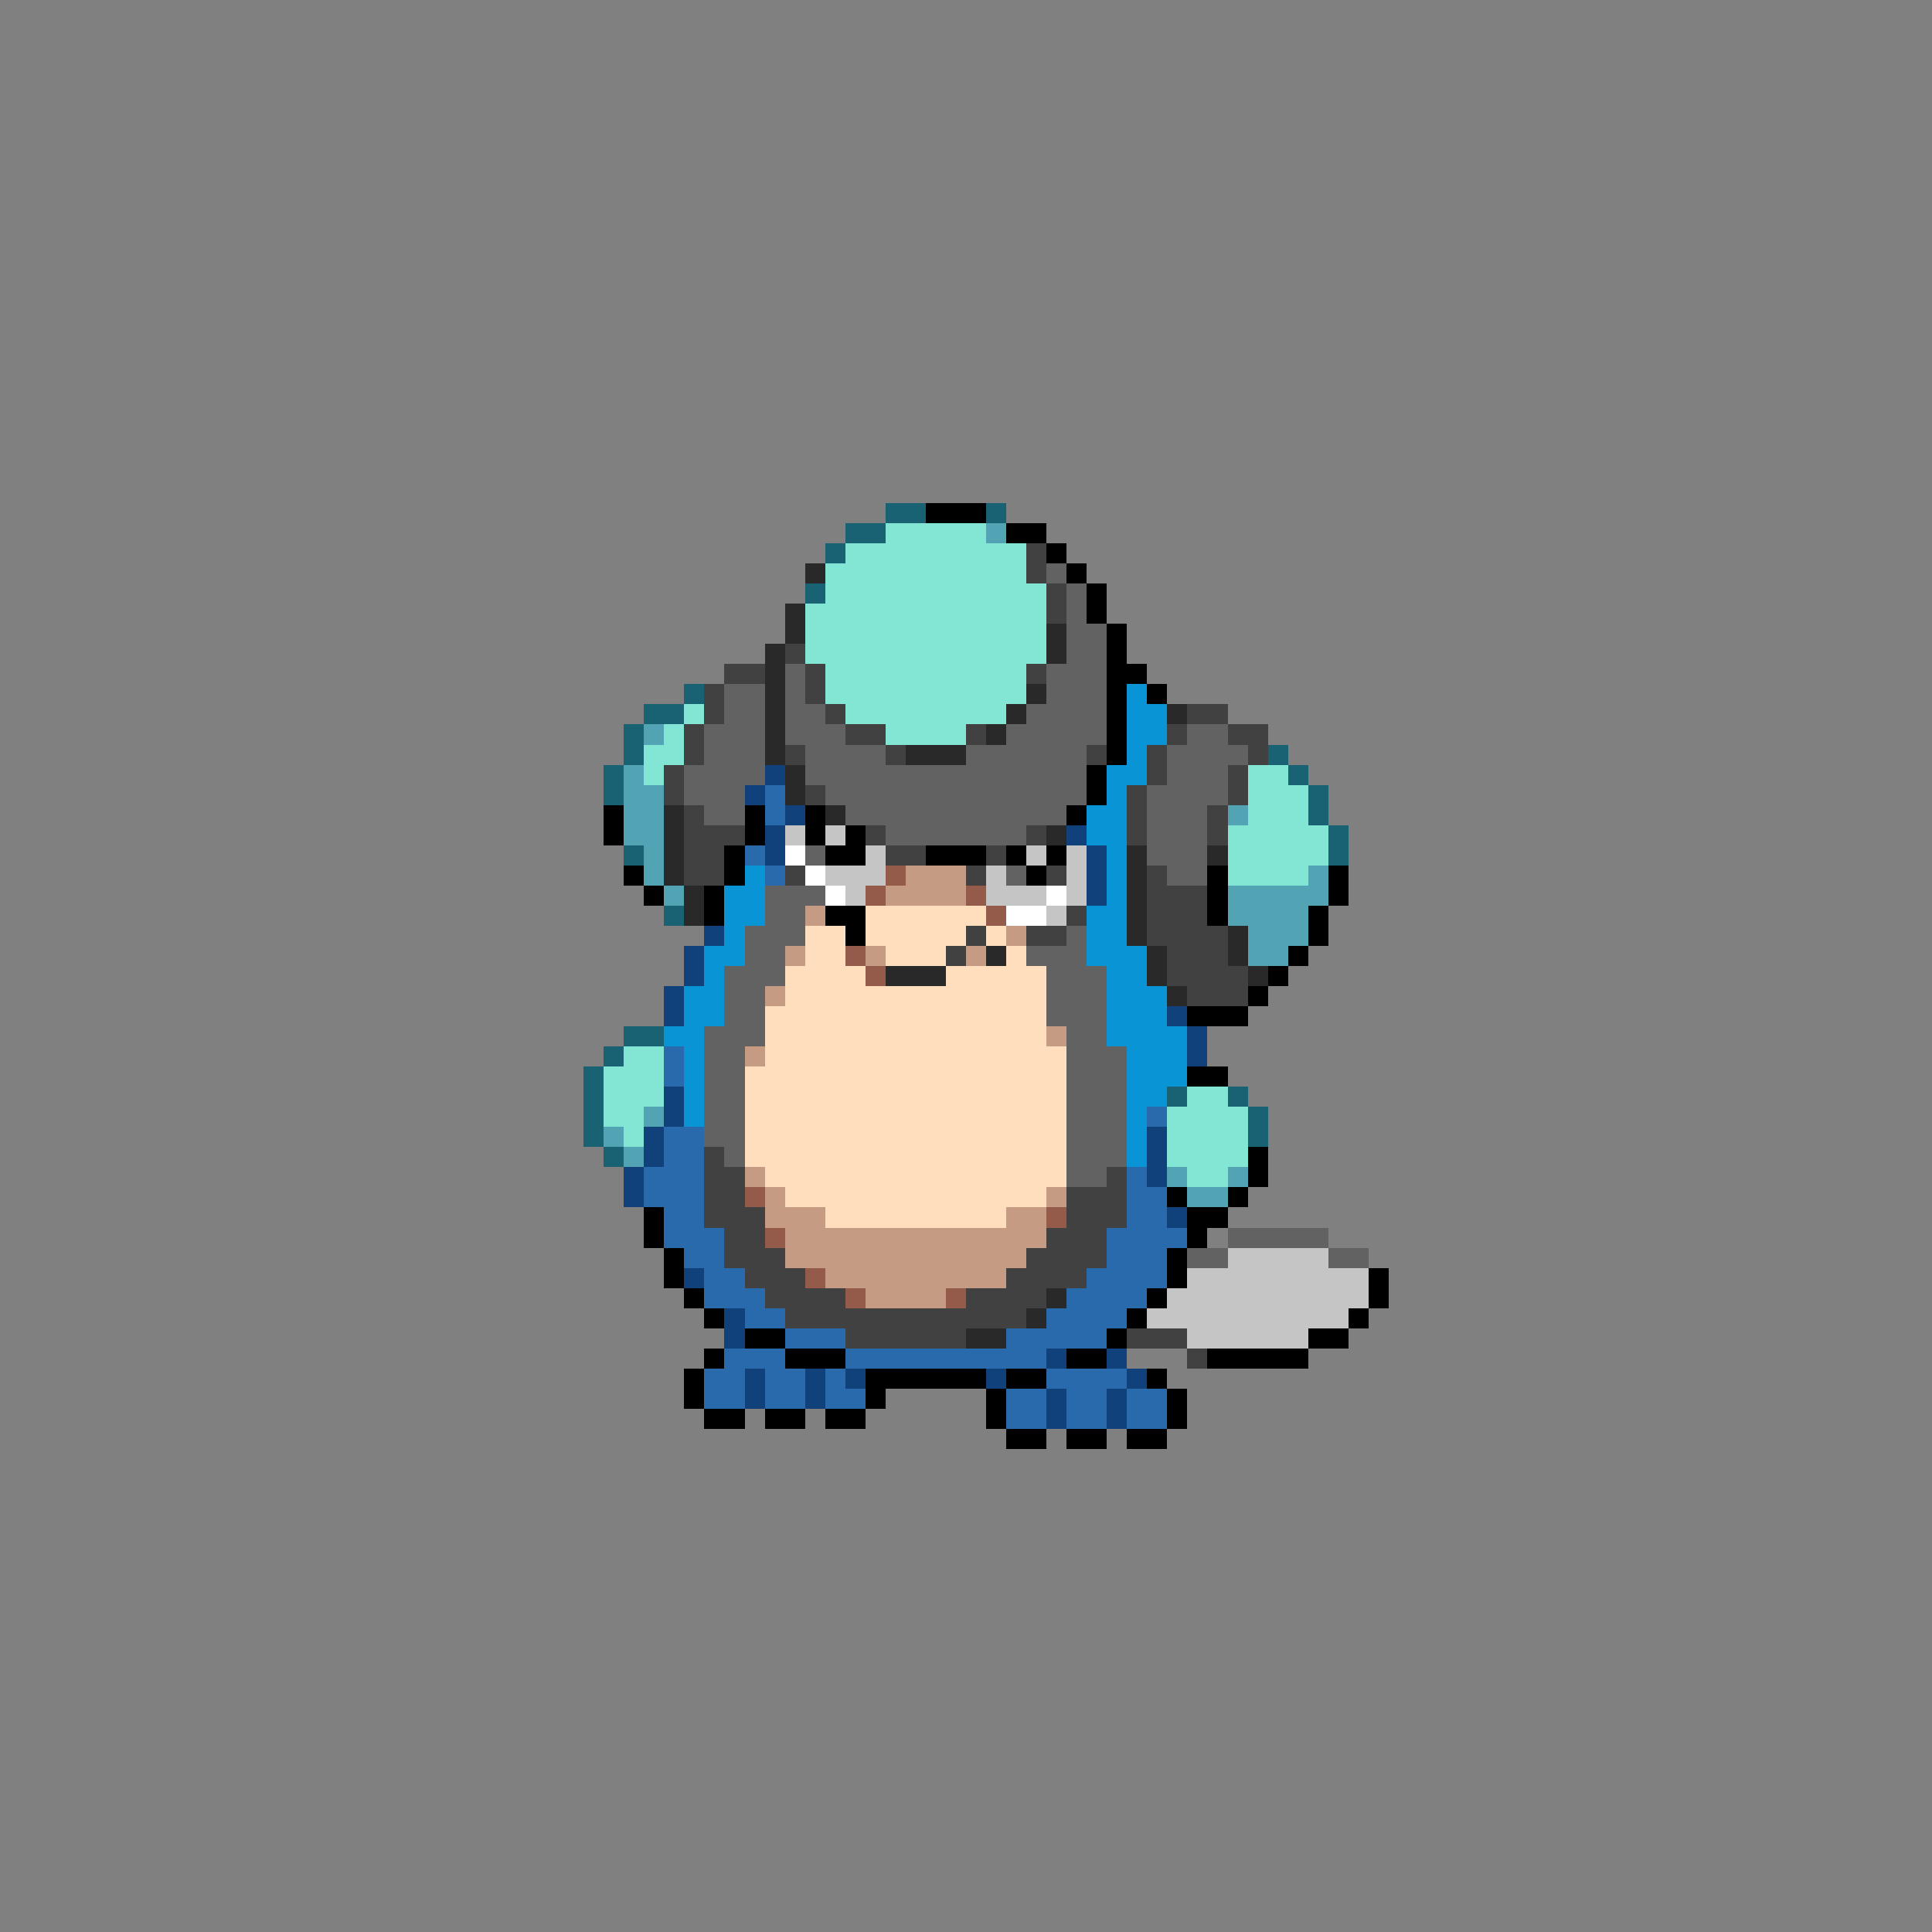 <svg xmlns="http://www.w3.org/2000/svg" viewBox="0 -0.5 96 96" shape-rendering="crispEdges">
<rect x="0" y="-0.5" width="96" height="96" fill="#808080" stroke="none"/>
<path stroke="#186273" d="M44 25h2M49 25h1M42 26h2M41 27h1M40 29h1M34 34h1M32 35h2M31 36h1M31 37h1M63 37h1M30 38h1M64 38h1M30 39h1M65 39h1M65 40h1M66 41h1M31 42h1M66 42h1M33 45h1M31 51h2M30 52h1M29 53h1M29 54h1M58 54h1M61 54h1M29 55h1M62 55h1M29 56h1M62 56h1M30 57h1" />
<path stroke="#000000" d="M46 25h3M50 26h2M52 27h1M53 28h1M54 29h1M54 30h1M55 31h1M55 32h1M55 33h2M55 34h1M57 34h1M55 35h1M55 36h1M55 37h1M54 38h1M54 39h1M30 40h1M37 40h1M40 40h1M53 40h1M30 41h1M37 41h1M40 41h1M42 41h1M36 42h1M41 42h2M46 42h3M50 42h1M52 42h1M31 43h1M36 43h1M51 43h1M60 43h1M66 43h1M32 44h1M35 44h1M60 44h1M66 44h1M35 45h1M41 45h2M60 45h1M65 45h1M42 46h1M65 46h1M64 47h1M63 48h1M62 49h1M59 50h3M59 53h2M62 57h1M62 58h1M58 59h1M61 59h1M32 60h1M59 60h2M32 61h1M59 61h1M33 62h1M58 62h1M33 63h1M58 63h1M68 63h1M34 64h1M57 64h1M68 64h1M35 65h1M56 65h1M67 65h1M37 66h2M55 66h1M65 66h2M35 67h1M39 67h3M53 67h2M60 67h5M34 68h1M43 68h6M50 68h2M57 68h1M34 69h1M43 69h1M49 69h1M58 69h1M35 70h2M38 70h2M41 70h2M49 70h1M58 70h1M50 71h2M53 71h2M56 71h2" />
<path stroke="#83e6d5" d="M44 26h5M42 27h9M41 28h10M41 29h11M40 30h12M40 31h12M40 32h12M41 33h10M41 34h10M34 35h1M42 35h8M33 36h1M44 36h4M32 37h2M32 38h1M62 38h2M62 39h3M62 40h3M61 41h5M61 42h5M61 43h4M31 52h2M30 53h3M30 54h3M59 54h2M30 55h2M58 55h4M31 56h1M58 56h4M58 57h4M59 58h2" />
<path stroke="#52a4b4" d="M49 26h1M32 36h1M31 38h1M31 39h2M31 40h2M61 40h1M31 41h2M32 42h1M32 43h1M65 43h1M33 44h1M61 44h5M61 45h4M62 46h3M62 47h2M32 55h1M30 56h1M31 57h1M58 58h1M61 58h1M59 59h2" />
<path stroke="#414141" d="M51 27h1M51 28h1M52 29h1M52 30h1M39 32h1M36 33h2M40 33h1M51 33h1M35 34h1M40 34h1M35 35h1M41 35h1M59 35h2M34 36h1M42 36h2M48 36h1M58 36h1M61 36h2M34 37h1M39 37h1M44 37h1M54 37h1M57 37h1M62 37h1M33 38h1M57 38h1M61 38h1M33 39h1M40 39h1M56 39h1M61 39h1M34 40h1M56 40h1M60 40h1M34 41h3M43 41h1M51 41h1M56 41h1M60 41h1M34 42h2M44 42h2M49 42h1M34 43h2M39 43h1M48 43h1M52 43h1M57 43h1M57 44h3M53 45h1M57 45h3M48 46h1M51 46h2M57 46h4M47 47h1M58 47h3M58 48h4M59 49h3M35 57h1M35 58h2M55 58h1M35 59h2M53 59h3M35 60h3M53 60h3M36 61h2M52 61h3M36 62h3M51 62h4M37 63h3M50 63h4M38 64h4M48 64h4M39 65h12M42 66h6M56 66h3M59 67h1" />
<path stroke="#292929" d="M40 28h1M39 30h1M39 31h1M52 31h1M38 32h1M52 32h1M38 33h1M38 34h1M51 34h1M38 35h1M50 35h1M58 35h1M38 36h1M49 36h1M38 37h1M45 37h3M39 38h1M39 39h1M33 40h1M41 40h1M33 41h1M52 41h1M33 42h1M56 42h1M60 42h1M33 43h1M56 43h1M34 44h1M56 44h1M34 45h1M56 45h1M56 46h1M61 46h1M49 47h1M57 47h1M61 47h1M44 48h3M57 48h1M62 48h1M58 49h1M52 64h1M51 65h1M48 66h2" />
<path stroke="#626262" d="M52 28h1M53 29h1M53 30h1M53 31h2M53 32h2M39 33h1M52 33h3M36 34h2M39 34h1M52 34h3M36 35h2M39 35h2M51 35h4M35 36h3M39 36h3M50 36h5M59 36h2M35 37h3M40 37h4M48 37h6M58 37h4M34 38h4M40 38h14M58 38h3M34 39h3M41 39h13M57 39h4M35 40h2M42 40h11M57 40h3M44 41h7M57 41h3M40 42h1M57 42h3M50 43h1M58 43h2M38 44h3M38 45h2M37 46h3M53 46h1M37 47h2M51 47h3M36 48h3M52 48h3M36 49h2M52 49h3M36 50h2M52 50h3M35 51h3M53 51h2M35 52h2M53 52h3M35 53h2M53 53h3M35 54h2M53 54h3M35 55h2M53 55h3M35 56h2M53 56h3M36 57h1M53 57h3M53 58h2M61 61h5M59 62h2M66 62h2" />
<path stroke="#0894d5" d="M56 34h1M56 35h2M56 36h2M56 37h1M55 38h2M55 39h1M54 40h2M54 41h2M55 42h1M37 43h1M55 43h1M36 44h2M55 44h1M36 45h2M54 45h2M36 46h1M54 46h2M35 47h2M54 47h3M35 48h1M55 48h2M34 49h2M55 49h3M34 50h2M55 50h3M33 51h2M55 51h4M34 52h1M56 52h3M34 53h1M56 53h3M34 54h1M56 54h2M34 55h1M56 55h1M56 56h1M56 57h1" />
<path stroke="#10417b" d="M38 38h1M37 39h1M39 40h1M38 41h1M53 41h1M38 42h1M54 42h1M54 43h1M54 44h1M35 46h1M34 47h1M34 48h1M33 49h1M33 50h1M58 50h1M59 51h1M59 52h1M33 54h1M33 55h1M32 56h1M57 56h1M32 57h1M57 57h1M31 58h1M57 58h1M31 59h1M58 60h1M34 63h1M36 65h1M36 66h1M52 67h1M55 67h1M37 68h1M40 68h1M42 68h1M49 68h1M56 68h1M37 69h1M40 69h1M52 69h1M55 69h1M52 70h1M55 70h1" />
<path stroke="#296aac" d="M38 39h1M38 40h1M37 42h1M38 43h1M33 52h1M33 53h1M57 55h1M33 56h2M33 57h2M32 58h3M56 58h1M32 59h3M56 59h2M33 60h2M56 60h2M33 61h3M55 61h4M34 62h2M55 62h3M35 63h2M54 63h4M35 64h3M53 64h4M37 65h2M52 65h4M39 66h3M50 66h5M36 67h3M42 67h10M35 68h2M38 68h2M41 68h1M52 68h4M35 69h2M38 69h2M41 69h2M50 69h2M53 69h2M56 69h2M50 70h2M53 70h2M56 70h2" />
<path stroke="#c5c5c5" d="M39 41h1M41 41h1M43 42h1M51 42h1M53 42h1M41 43h3M49 43h1M53 43h1M42 44h1M49 44h3M53 44h1M52 45h1M61 62h5M59 63h9M58 64h10M57 65h10M59 66h6" />
<path stroke="#ffffff" d="M39 42h1M40 43h1M41 44h1M52 44h1M50 45h2" />
<path stroke="#945a4a" d="M44 43h1M43 44h1M48 44h1M49 45h1M42 47h1M43 48h1M37 59h1M52 60h1M38 61h1M40 63h1M42 64h1M47 64h1" />
<path stroke="#c59c83" d="M45 43h3M44 44h4M40 45h1M50 46h1M39 47h1M43 47h1M48 47h1M38 49h1M52 51h1M37 52h1M37 58h1M38 59h1M52 59h1M38 60h3M50 60h2M39 61h13M39 62h12M41 63h9M43 64h4" />
<path stroke="#ffdebd" d="M43 45h6M40 46h2M43 46h5M49 46h1M40 47h2M44 47h3M50 47h1M39 48h4M47 48h5M39 49h13M38 50h14M38 51h14M38 52h15M37 53h16M37 54h16M37 55h16M37 56h16M37 57h16M38 58h15M39 59h13M41 60h9" />
</svg>